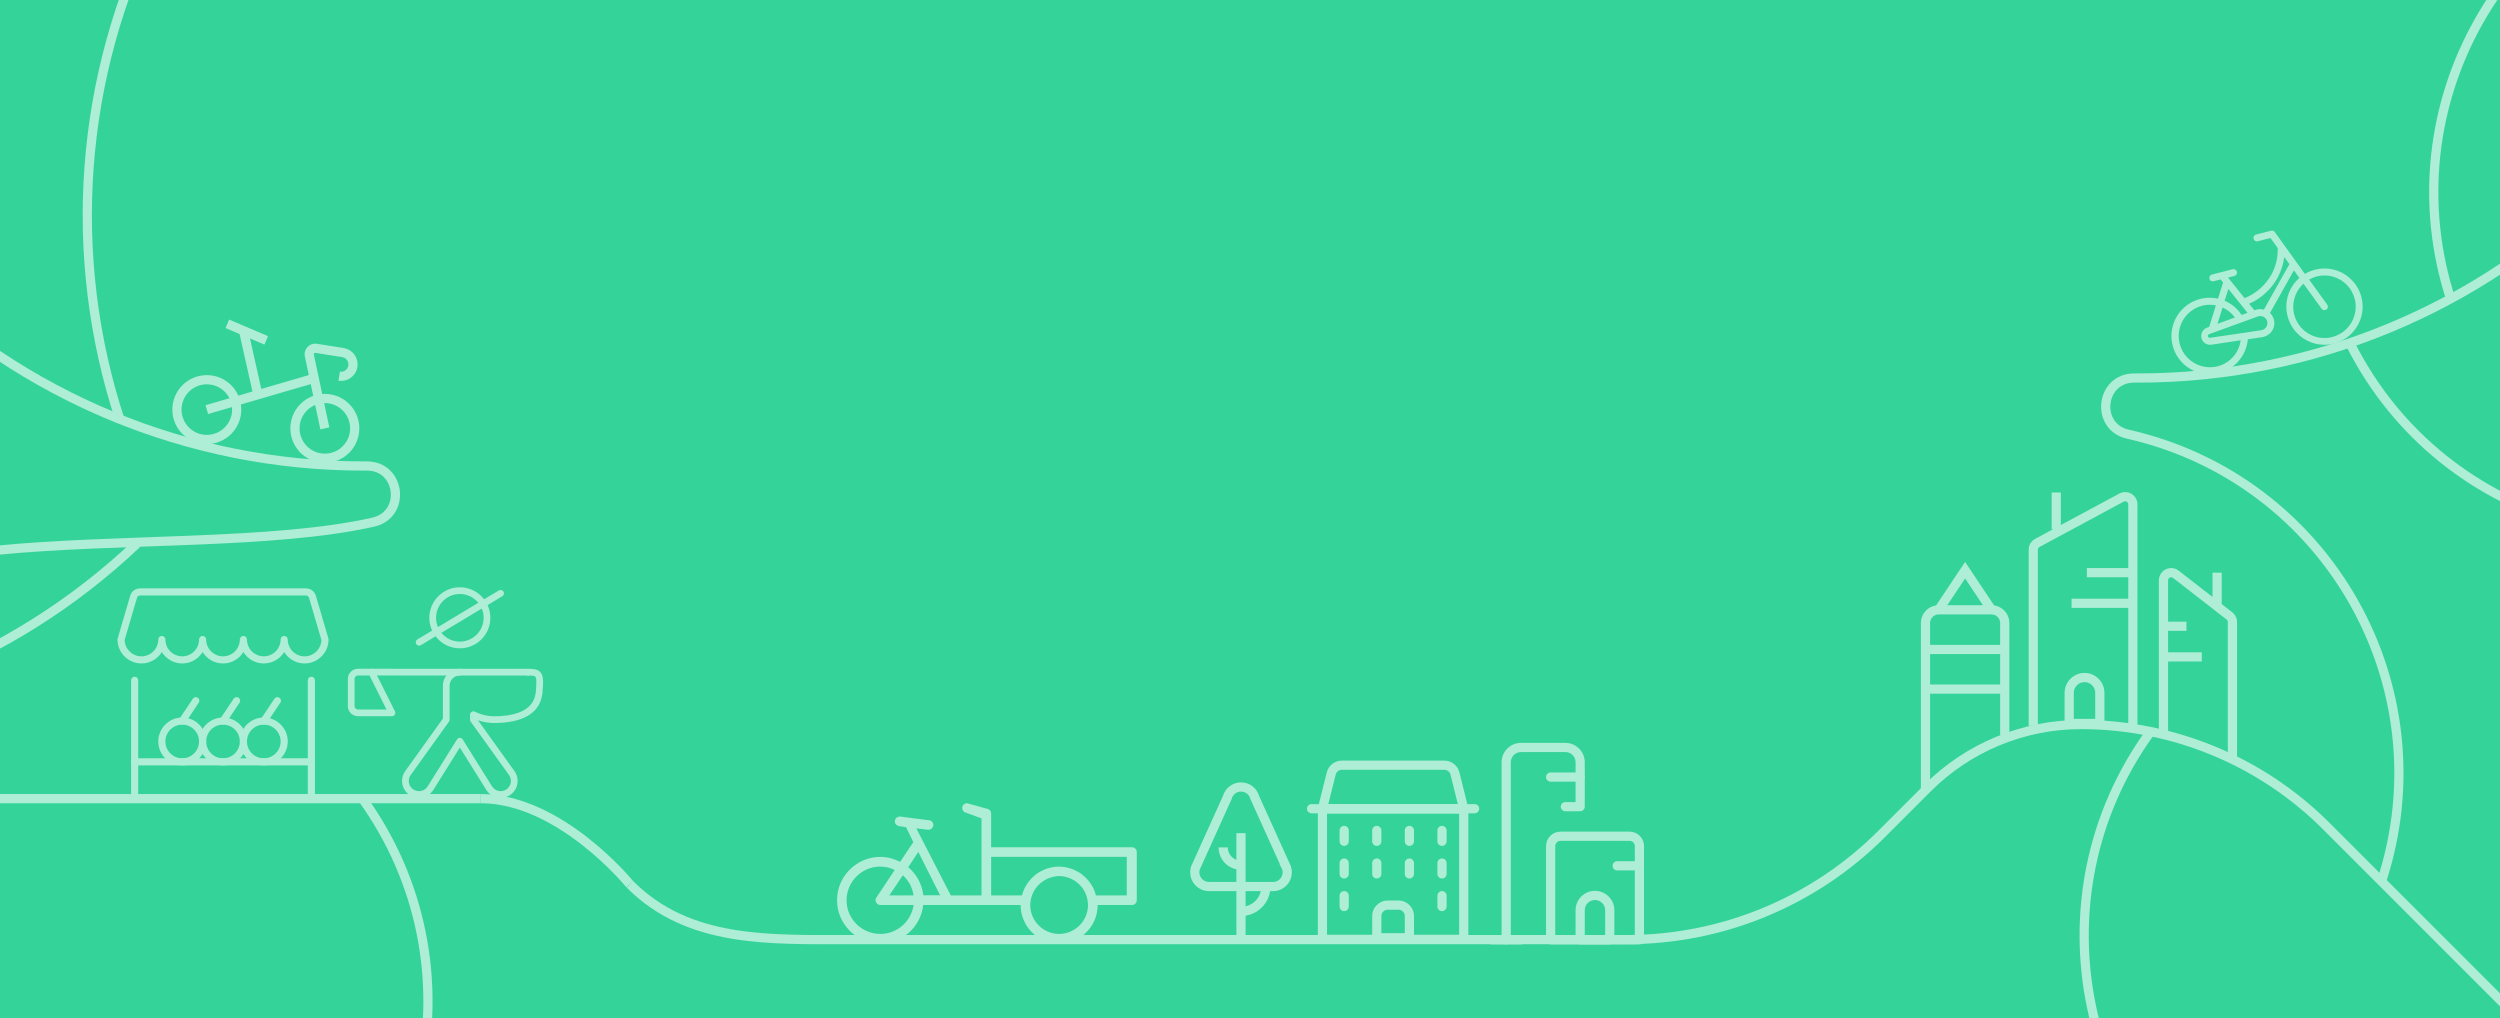 <?xml version="1.0" encoding="UTF-8"?>
<svg id="Ebene_1" data-name="Ebene 1" xmlns="http://www.w3.org/2000/svg" width="1358" height="553" viewBox="0 0 1358 553">
  <polygon points="1385.125 564.643 -27.125 564.034 -25.771 -9.321 1385.093 -11.057 1385.125 564.643" fill="#34d399"/>
  <g>
    <g>
      <path d="M795.106,512.762h-76.761c-1.381,0-2.5-1.119-2.5-2.5v-70.973c0-1.381,1.119-2.5,2.5-2.5h76.761c1.381,0,2.5,1.119,2.5,2.5v70.973c0,1.381-1.119,2.5-2.5,2.5Zm-74.261-5h71.761v-65.973h-71.761v65.973Z" fill="#aeedd6"/>
      <path d="M765.583,511.884h-17.714c-1.381,0-2.5-1.119-2.5-2.5v-11.81c0-4.634,3.771-8.404,8.404-8.404h5.905c4.634,0,8.404,3.771,8.404,8.404v11.81c0,1.381-1.119,2.5-2.5,2.5Zm-15.214-5h12.714v-9.31c0-1.877-1.527-3.404-3.404-3.404h-5.905c-1.877,0-3.404,1.527-3.404,3.404v9.31Z" fill="#aeedd6"/>
      <path d="M730.155,459.503c-1.381,0-2.5-1.119-2.5-2.5v-5.904c0-1.381,1.119-2.5,2.5-2.5s2.5,1.119,2.5,2.5v5.904c0,1.381-1.119,2.5-2.5,2.5Z" fill="#aeedd6"/>
      <path d="M747.869,459.503c-1.381,0-2.5-1.119-2.5-2.5v-5.904c0-1.381,1.119-2.5,2.5-2.5s2.5,1.119,2.5,2.5v5.904c0,1.381-1.119,2.5-2.5,2.5Z" fill="#aeedd6"/>
      <path d="M765.583,459.503c-1.381,0-2.5-1.119-2.5-2.5v-5.904c0-1.381,1.119-2.5,2.5-2.5s2.5,1.119,2.5,2.5v5.904c0,1.381-1.119,2.5-2.5,2.5Z" fill="#aeedd6"/>
      <path d="M783.297,459.503c-1.381,0-2.5-1.119-2.5-2.5v-5.904c0-1.381,1.119-2.5,2.5-2.5s2.5,1.119,2.5,2.5v5.904c0,1.381-1.119,2.5-2.5,2.5Z" fill="#aeedd6"/>
      <path d="M730.155,477.217c-1.381,0-2.5-1.119-2.5-2.5v-5.904c0-1.381,1.119-2.5,2.5-2.5s2.5,1.119,2.5,2.5v5.904c0,1.381-1.119,2.5-2.5,2.5Z" fill="#aeedd6"/>
      <path d="M747.869,477.217c-1.381,0-2.5-1.119-2.5-2.5v-5.904c0-1.381,1.119-2.5,2.5-2.5s2.5,1.119,2.5,2.5v5.904c0,1.381-1.119,2.5-2.5,2.5Z" fill="#aeedd6"/>
      <path d="M765.583,477.217c-1.381,0-2.5-1.119-2.5-2.5v-5.904c0-1.381,1.119-2.5,2.5-2.5s2.5,1.119,2.5,2.5v5.904c0,1.381-1.119,2.5-2.5,2.5Z" fill="#aeedd6"/>
      <path d="M783.297,477.217c-1.381,0-2.5-1.119-2.5-2.5v-5.904c0-1.381,1.119-2.5,2.5-2.5s2.5,1.119,2.5,2.5v5.904c0,1.381-1.119,2.5-2.5,2.5Z" fill="#aeedd6"/>
      <path d="M801.011,441.789h-88.57c-1.381,0-2.5-1.119-2.5-2.5s1.119-2.5,2.5-2.5h88.57c1.381,0,2.5,1.119,2.5,2.5s-1.119,2.5-2.5,2.5Z" fill="#aeedd6"/>
      <path d="M795.106,441.789h-76.761c-.769,0-1.497-.354-1.971-.962-.474-.606-.642-1.397-.455-2.144l4.787-19.148c.938-3.746,4.29-6.364,8.152-6.365h55.734c3.861,.001,7.214,2.618,8.151,6.364l4.787,19.148c.186,.747,.019,1.538-.455,2.144-.474,.607-1.201,.962-1.971,.962Zm-73.559-5h70.356l-4.01-16.041c-.38-1.517-1.738-2.577-3.303-2.578h-55.731c-1.565,.001-2.923,1.06-3.302,2.578l-4.011,16.041Z" fill="#aeedd6"/>
      <path d="M730.155,494.93c-1.381,0-2.5-1.119-2.5-2.5v-5.904c0-1.381,1.119-2.5,2.5-2.5s2.5,1.119,2.5,2.5v5.904c0,1.381-1.119,2.5-2.5,2.5Z" fill="#aeedd6"/>
      <path d="M783.297,494.93c-1.381,0-2.5-1.119-2.5-2.5v-5.904c0-1.381,1.119-2.5,2.5-2.5s2.5,1.119,2.5,2.5v5.904c0,1.381-1.119,2.5-2.5,2.5Z" fill="#aeedd6"/>
    </g>
    <g>
      <path d="M890.529,512.998h-48.218c-1.381,0-2.5-1.119-2.5-2.5v-50.897c0-4.333,3.524-7.857,7.857-7.857h37.503c4.333,0,7.857,3.524,7.857,7.857v50.897c0,1.381-1.119,2.5-2.5,2.5Zm-45.718-5h43.218v-48.397c0-1.575-1.282-2.857-2.857-2.857h-37.503c-1.575,0-2.857,1.282-2.857,2.857v48.397Z" fill="#aeedd6"/>
      <path d="M826.202,512.998h-8.036c-1.381,0-2.5-1.119-2.5-2.5v-96.436c0-5.81,4.727-10.536,10.536-10.536h24.108c5.81,0,10.536,4.727,10.536,10.536v24.109c0,1.381-1.119,2.5-2.5,2.5h-8.036c-1.381,0-2.5-1.119-2.5-2.5s1.119-2.5,2.5-2.5h5.536v-21.609c0-3.053-2.483-5.536-5.536-5.536h-24.108c-3.053,0-5.536,2.483-5.536,5.536v93.936h5.536c1.381,0,2.5,1.119,2.5,2.5s-1.119,2.5-2.5,2.5Z" fill="#aeedd6"/>
      <path d="M818.181,512.998h-8.036c-1.381,0-2.5-1.119-2.5-2.5s1.119-2.5,2.5-2.5h8.036c1.381,0,2.5,1.119,2.5,2.5s-1.119,2.5-2.5,2.5Z" fill="#aeedd6"/>
      <path d="M858.363,424.599h-16.073c-1.381,0-2.5-1.119-2.5-2.5s1.119-2.5,2.5-2.5h16.073c1.381,0,2.5,1.119,2.5,2.5s-1.119,2.5-2.5,2.5Z" fill="#aeedd6"/>
      <path d="M890.507,472.816h-12.054c-1.381,0-2.5-1.119-2.5-2.5s1.119-2.5,2.5-2.5h12.054c1.381,0,2.5,1.119,2.5,2.5s-1.119,2.5-2.5,2.5Z" fill="#aeedd6"/>
      <path d="M874.42,512.998h-16.073c-1.381,0-2.5-1.119-2.5-2.5v-16.072c0-5.81,4.727-10.536,10.536-10.536s10.537,4.727,10.537,10.536v16.072c0,1.381-1.119,2.5-2.5,2.5Zm-13.573-5h11.073v-13.572c0-3.053-2.484-5.536-5.537-5.536s-5.536,2.483-5.536,5.536v13.572Z" fill="#aeedd6"/>
    </g>
  </g>
  <g>
    <path d="M165.448,360.391c-4.675,0-8.782-2.478-11.077-6.19-2.295,3.712-6.402,6.19-11.077,6.19s-8.782-2.479-11.077-6.19c-2.295,3.711-6.402,6.19-11.077,6.19s-8.782-2.479-11.077-6.19c-2.295,3.711-6.402,6.19-11.077,6.19s-8.783-2.478-11.077-6.19c-2.295,3.712-6.402,6.19-11.077,6.19-7.176,0-13.013-5.838-13.013-13.014,0-.185,.026-.368,.078-.545l6.724-22.902c.604-2.557,2.849-4.336,5.483-4.336h90.074c2.634,0,4.879,1.779,5.483,4.336l6.724,22.902c.052,.177,.078,.361,.078,.545,0,7.176-5.838,13.014-13.013,13.014Zm-11.077-14.95c1.069,0,1.936,.867,1.936,1.936,0,5.041,4.1,9.141,9.141,9.141,4.951,0,8.996-3.958,9.137-8.876l-6.658-22.677c-.012-.04-.022-.082-.032-.122-.181-.811-.888-1.377-1.719-1.377H76.103c-.831,0-1.538,.566-1.719,1.377-.009,.041-.02,.082-.032,.122l-6.658,22.677c.141,4.918,4.186,8.876,9.137,8.876,5.04,0,9.141-4.1,9.141-9.141,0-1.069,.867-1.936,1.936-1.936s1.936,.867,1.936,1.936c0,5.041,4.101,9.141,9.141,9.141s9.141-4.1,9.141-9.141c0-1.069,.867-1.936,1.936-1.936s1.936,.867,1.936,1.936c0,5.041,4.1,9.141,9.141,9.141s9.141-4.1,9.141-9.141c0-1.069,.867-1.936,1.936-1.936s1.936,.867,1.936,1.936c0,5.041,4.1,9.141,9.141,9.141s9.141-4.1,9.141-9.141c0-1.069,.867-1.936,1.936-1.936Z" fill="#aeedd6"/>
    <path d="M73.139,434.238c-1.069,0-1.936-.867-1.936-1.936v-62.77c0-1.069,.867-1.936,1.936-1.936s1.936,.867,1.936,1.936v62.77c0,1.069-.867,1.936-1.936,1.936Z" fill="#aeedd6"/>
    <path d="M169.141,434.238c-1.069,0-1.936-.867-1.936-1.936v-62.77c0-1.069,.867-1.936,1.936-1.936s1.936,.867,1.936,1.936v62.77c0,1.069-.867,1.936-1.936,1.936Z" fill="#aeedd6"/>
    <path d="M169.141,415.777H73.139c-1.069,0-1.936-.867-1.936-1.936s.867-1.936,1.936-1.936h96.001c1.069,0,1.936,.867,1.936,1.936s-.867,1.936-1.936,1.936Z" fill="#aeedd6"/>
    <path d="M98.986,415.777c-7.176,0-13.014-5.838-13.014-13.014s5.838-13.013,13.014-13.013,13.013,5.838,13.013,13.013-5.838,13.014-13.013,13.014Zm0-22.154c-5.04,0-9.141,4.1-9.141,9.14s4.101,9.141,9.141,9.141,9.141-4.1,9.141-9.141-4.1-9.14-9.141-9.14Z" fill="#aeedd6"/>
    <path d="M98.984,393.623c-.369,0-.742-.105-1.072-.325-.89-.593-1.13-1.796-.537-2.685l7.385-11.077c.593-.889,1.795-1.131,2.685-.537,.89,.593,1.13,1.796,.537,2.685l-7.385,11.077c-.373,.56-.987,.862-1.613,.862Z" fill="#aeedd6"/>
    <path d="M121.14,415.777c-7.176,0-13.013-5.838-13.013-13.014s5.838-13.013,13.013-13.013,13.013,5.838,13.013,13.013-5.838,13.014-13.013,13.014Zm0-22.154c-5.04,0-9.141,4.1-9.141,9.14s4.1,9.141,9.141,9.141,9.141-4.1,9.141-9.141-4.1-9.14-9.141-9.14Z" fill="#aeedd6"/>
    <path d="M121.138,393.623c-.369,0-.742-.105-1.072-.325-.89-.593-1.13-1.796-.537-2.685l7.385-11.077c.593-.889,1.796-1.131,2.685-.537,.89,.593,1.13,1.796,.537,2.685l-7.385,11.077c-.373,.56-.987,.862-1.613,.862Z" fill="#aeedd6"/>
    <path d="M143.294,415.777c-7.176,0-13.013-5.838-13.013-13.014s5.838-13.013,13.013-13.013,13.014,5.838,13.014,13.013-5.838,13.014-13.014,13.014Zm0-22.154c-5.04,0-9.141,4.1-9.141,9.14s4.1,9.141,9.141,9.141,9.141-4.1,9.141-9.141-4.101-9.14-9.141-9.14Z" fill="#aeedd6"/>
    <path d="M143.292,393.623c-.369,0-.742-.105-1.072-.325-.89-.593-1.13-1.796-.537-2.685l7.385-11.077c.593-.889,1.795-1.131,2.685-.537,.89,.593,1.13,1.796,.537,2.685l-7.385,11.077c-.373,.56-.987,.862-1.613,.862Z" fill="#aeedd6"/>
  </g>
  <g>
    <path d="M271.991,433.411c-.736,0-1.478-.088-2.211-.269-2.388-.586-4.404-2.067-5.678-4.17l-14.316-22.904-14.325,22.926c-.029,.049-.076,.124-.125,.2-1.336,2.068-3.394,3.491-5.798,4.008-2.402,.518-4.865,.066-6.93-1.267-4.263-2.754-5.491-8.462-2.738-12.725,.016-.025,.033-.049,.05-.073l20.661-28.808v-17.854c0-5.076,4.129-9.205,9.205-9.205,1.01,0,1.828,.818,1.828,1.828s-.818,1.828-1.828,1.828c-3.06,0-5.549,2.49-5.549,5.549v18.441c0,.382-.12,.755-.342,1.065l-20.976,29.247c-1.631,2.566-.886,5.984,1.673,7.637,1.245,.803,2.728,1.076,4.178,.763,1.449-.311,2.69-1.169,3.494-2.414l.081-.129,15.892-25.434c.334-.534,.92-.859,1.55-.859,.63,0,1.216,.325,1.55,.859l15.88,25.405c.781,1.29,1.997,2.183,3.436,2.536,1.438,.353,2.93,.125,4.198-.643,2.617-1.586,3.457-5.004,1.872-7.622l-.065-.103-20.978-29.244c-.223-.311-.343-.683-.343-1.065v-2.704c0-.635,.33-1.225,.871-1.558,.542-.331,1.217-.36,1.784-.072,3.164,1.606,6.71,2.473,10.255,2.507,9.498,0,21.155-2.123,22.651-12.237,.035-.238,.067-.454,.12-.658,.346-3.728,.624-7.715-.235-8.653-.507-.553-2.325-.591-3.993-.581h-.01c-1.005,0-1.822-.812-1.827-1.818-.005-1.01,.808-1.832,1.818-1.838,2.869-.021,5.185,.105,6.709,1.768,1.759,1.921,1.782,5.013,1.16,11.668-.014,.146-.045,.288-.091,.425-.01,.061-.02,.135-.033,.221-1.486,10.047-10.575,15.358-26.284,15.358-2.918-.028-5.827-.539-8.576-1.494l20.005,27.886c.016,.022,.032,.045,.047,.069,.049,.076,.098,.152,.144,.229,2.629,4.342,1.237,10.013-3.104,12.642-1.456,.882-3.091,1.335-4.752,1.335Zm22.33-55.804l-.002,.002,.002-.002Zm.001-.003l-.001,.001,.001-.001Z" fill="#aeedd6"/>
    <g>
      <path d="M249.786,352.171c-9.143,0-16.581-7.438-16.581-16.581s7.438-16.581,16.581-16.581,16.581,7.438,16.581,16.581-7.438,16.581-16.581,16.581Zm0-29.506c-7.127,0-12.926,5.798-12.926,12.926s5.798,12.925,12.926,12.925,12.925-5.798,12.925-12.925-5.798-12.926-12.925-12.926Z" fill="#aeedd6"/>
      <path d="M227.658,350.721c-.62,0-1.226-.316-1.568-.886-.52-.865-.24-1.988,.625-2.508l44.26-26.6c.864-.519,1.988-.24,2.508,.625,.52,.865,.24,1.988-.625,2.508l-44.26,26.6c-.294,.177-.619,.261-.94,.261Z" fill="#aeedd6"/>
      <path d="M286.778,366.959h-.001l-84.94-.034c-1.01-.001-1.827-.819-1.827-1.829,0-1.009,.819-1.827,1.828-1.827h.001l84.94,.034c1.01,.001,1.827,.819,1.827,1.829-0,1.009-.819,1.827-1.828,1.827Z" fill="#aeedd6"/>
      <path d="M212.903,389.055h-18.442c-3.042,0-5.516-2.474-5.516-5.516v-14.754c0-3.042,2.475-5.516,5.516-5.516h7.377c.692,0,1.325,.391,1.635,1.01l11.065,22.13c.283,.567,.253,1.24-.08,1.778s-.921,.867-1.555,.867Zm-18.442-22.13c-1.026,0-1.861,.835-1.861,1.861v14.754c0,1.025,.835,1.86,1.861,1.86h15.484l-9.237-18.474h-6.247Z" fill="#aeedd6"/>
    </g>
  </g>
  <g>
    <g>
      <path d="M1091.479,401.852h-5v-63.419c0-2.579-2.098-4.677-4.677-4.677h-28.707c-2.579,0-4.677,2.098-4.677,4.677v90.436h-5v-90.436c0-5.336,4.341-9.677,9.677-9.677h28.707c5.336,0,9.677,4.341,9.677,9.677v63.419Z" fill="#aeedd6"/>
      <rect x="1045.918" y="350.288" width="43.06" height="5" fill="#aeedd6"/>
      <rect x="1045.918" y="371.818" width="43.06" height="5" fill="#aeedd6"/>
      <polygon points="1079.722 332.643 1067.448 314.233 1055.175 332.643 1051.015 329.87 1067.448 305.219 1083.882 329.87 1079.722 332.643" fill="#aeedd6"/>
    </g>
    <path d="M1215.15,412.288h-5v-74.417c0-.515-.234-.993-.642-1.309l-29.129-22.654c-.352-.276-.792-.398-1.225-.342-.44,.054-.83,.275-1.103,.624-.228,.291-.352,.653-.351,1.02v84.069h-5v-84.061c-.005-1.476,.496-2.936,1.41-4.106,1.093-1.4,2.667-2.292,4.433-2.51,1.763-.218,3.507,.266,4.909,1.361l29.122,22.648c1.634,1.268,2.572,3.184,2.574,5.256v74.419Z" fill="#aeedd6"/>
    <g>
      <path d="M1161.059,394.277h-5v-120.345c-.001-.266-.07-.537-.2-.778-.21-.389-.56-.674-.984-.801-.429-.13-.875-.08-1.266,.129l-45.772,24.633c-.539,.29-.872,.848-.871,1.458v95.704h-5v-95.701c-.003-2.453,1.339-4.701,3.503-5.864l45.769-24.631c3.233-1.744,7.281-.531,9.023,2.701,.519,.964,.796,2.051,.799,3.144v120.352Z" fill="#aeedd6"/>
      <rect x="1133.593" y="308.558" width="24.966" height="5" fill="#aeedd6"/>
      <rect x="1125.271" y="325.202" width="33.288" height="5" fill="#aeedd6"/>
      <path d="M1143.129,395.491h-21.644v-19.144c0-5.967,4.854-10.821,10.821-10.821s10.822,4.854,10.822,10.821v19.144Zm-16.644-5h11.644v-14.144c0-3.21-2.612-5.821-5.822-5.821s-5.821,2.611-5.821,5.821v14.144Z" fill="#aeedd6"/>
      <rect x="1114.449" y="267.517" width="5" height="19.917" fill="#aeedd6"/>
    </g>
    <rect x="1175.202" y="337.685" width="12.482" height="5" fill="#aeedd6"/>
    <rect x="1175.202" y="354.329" width="20.805" height="5" fill="#aeedd6"/>
    <rect x="1201.828" y="311.058" width="5" height="18.309" fill="#aeedd6"/>
  </g>
  <path d="M342.132,480.348h0c32.049,32.049,75.517,30.042,120.842,30.042h420.747c51.867,0,101.609-20.604,138.284-57.279l24.997-24.997c22.121-22.121,52.123-34.548,83.406-34.548h0c49.968,0,97.889,19.85,133.222,55.182l104.472,104.472" fill="none" stroke="#aeedd6" stroke-miterlimit="10" stroke-width="5"/>
  <path d="M1293.65,478.767v-0c34.619-105.756-29.256-218.365-137.791-242.921h-0c-17.961-4.064-15.008-30.499,3.407-30.499h2.11c94.558,0,185.243-37.563,252.105-104.425h0" fill="none" stroke="#aeedd6" stroke-miterlimit="10" stroke-width="5"/>
  <path d="M1276.933,187.314v0c50.302,99.26,175.094,133.721,269.204,74.338l0-0c15.573-9.827,32.178,10.954,19.157,23.975l-1.492,1.492c-66.862,66.862-104.425,157.547-104.425,252.105h0" fill="none" stroke="#aeedd6" stroke-miterlimit="10" stroke-width="5"/>
  <path d="M1168.159,397.492v0c-65.367,90.056-39.08,216.822,56.705,273.462l0,0c15.851,9.373,4.938,33.631-12.591,27.987l-2.008-.647c-90.007-28.981-187.84-21.021-271.978,22.131h-0" fill="none" stroke="#aeedd6" stroke-miterlimit="10" stroke-width="5"/>
  <path d="M196.431,433.238v0c65.367,90.056,39.08,216.822-56.705,273.462l-0,0c-15.851,9.373-4.938,33.631,12.591,27.987l2.008-.647c90.007-28.981,187.84-21.021,271.978,22.131h0" fill="none" stroke="#aeedd6" stroke-miterlimit="10" stroke-width="5"/>
  <path d="M1331.449,163.146v-0c-34.619-105.756,29.256-218.365,137.791-242.921h0c17.961-4.064,15.008-30.499-3.407-30.499h-2.11" fill="none" stroke="#aeedd6" stroke-miterlimit="10" stroke-width="5"/>
  <g>
    <circle cx="112.341" cy="222.492" r="16.23" fill="none" stroke="#aeedd6" stroke-miterlimit="10" stroke-width="5"/>
    <circle cx="176.455" cy="232.689" r="16.23" fill="none" stroke="#aeedd6" stroke-miterlimit="10" stroke-width="5"/>
    <path d="M184.249,204.347c3.541,.563,6.868-1.851,7.431-5.392,.563-3.541-1.851-6.868-5.392-7.431l-14.567-2.317c-1.773-.278-3.437,.934-3.715,2.707-.061,.389-.051,.787,.03,1.173l8.418,39.601" fill="none" stroke="#aeedd6" stroke-miterlimit="10" stroke-width="5"/>
    <line x1="144.615" y1="184.897" x2="123.482" y2="175.895" fill="none" stroke="#aeedd6" stroke-miterlimit="10" stroke-width="5"/>
    <line x1="140.08" y1="214.4" x2="132.302" y2="179.651" fill="none" stroke="#aeedd6" stroke-miterlimit="10" stroke-width="5"/>
    <line x1="112.341" y1="222.492" x2="170.669" y2="205.474" fill="none" stroke="#aeedd6" stroke-miterlimit="10" stroke-width="5"/>
  </g>
  <line x1="-108.443" y1="433.82" x2="261.144" y2="433.82" fill="none" stroke="#aeedd6" stroke-miterlimit="10" stroke-width="5"/>
  <path d="M342.132,480.348s-37.8-46.528-80.988-46.528" fill="none" stroke="#aeedd6" stroke-miterlimit="10" stroke-width="5"/>
  <path d="M-100.062,375.192c-34.619-105.756,194.291-67.005,302.826-91.561h0c17.961-4.064,15.008-30.499-3.407-30.499h-2.11c-94.558,0-185.243-37.563-252.105-104.425h-0" fill="none" stroke="#aeedd6" stroke-miterlimit="10" stroke-width="5"/>
  <path d="M60.558-61.688l0-0c11.692-14.227,33.99,.276,25.726,16.732l-.947,1.885C42.903,41.429,35.774,139.327,65.519,229.084h0" fill="none" stroke="#aeedd6" stroke-miterlimit="10" stroke-width="5"/>
  <path d="M-186.804,423.401h-0c-17.846-4.54-14.191-30.887,4.217-30.397l2.109,.056c94.524,2.516,186.177-32.62,254.794-97.68h0" fill="none" stroke="#aeedd6" stroke-miterlimit="10" stroke-width="5"/>
  <g>
    <path d="M698.212,469.984c2.135,3.697,.868,8.425-2.829,10.559-1.18,.681-2.518,1.038-3.88,1.036h-34.784c-4.269-.004-7.726-3.469-7.722-7.738,.001-1.354,.358-2.684,1.036-3.857l16.588-36.67c1.048-4.138,5.253-6.644,9.391-5.596,2.711,.686,4.839,2.783,5.566,5.483l16.635,36.782Z" fill="none" stroke="#aeedd6" stroke-miterlimit="10" stroke-width="5"/>
    <path d="M674.11,495.106c7.471,0,13.527-6.056,13.527-13.527" fill="none" stroke="#aeedd6" stroke-miterlimit="10" stroke-width="5"/>
    <line x1="674.11" y1="452.58" x2="674.11" y2="508.621" fill="none" stroke="#aeedd6" stroke-miterlimit="10" stroke-width="5"/>
    <path d="M674.11,469.984c-5.336,0-9.662-4.326-9.662-9.662" fill="none" stroke="#aeedd6" stroke-miterlimit="10" stroke-width="5"/>
  </g>
  <path d="M478.222,465.45c-13.512,0-24.416,11.463-23.489,25.168,.773,11.44,9.924,20.802,21.345,21.823,13.043,1.166,24.042-8.426,25.426-20.832h36.281c1.338,0,2.659-1.077,2.755-2.411,.113-1.56-1.077-2.821-2.608-2.821h-21.464l-18.723-36.423,6.49,.8c1.338,0,2.659-1.077,2.755-2.411,.113-1.56-1.077-2.821-2.608-2.821l-15.545-2.001c-1.252,0-2.425,.812-2.696,2.034-.389,1.752,.804,2.919,2.545,3.251l3.482,.492,3.947,8.147-7.168,10.726c-3.244-1.675-6.854-2.721-10.726-2.721h0Zm32.438,20.875h-9.103c-.734-6.122-3.715-11.51-8.215-15.278l5.494-8.266,11.825,23.544Zm-14.441,.053h-13.133l7.325-10.934c3.088,2.772,5.232,6.593,5.808,10.934Zm-17.997,20.927c-10.097,0-18.364-8.162-18.363-18.26,0-10.097,8.215-18.312,18.312-18.312,2.825,0,5.441,.68,7.848,1.831l-9.993,15.016c-.523,.785-.576,1.831-.105,2.668s1.361,1.361,2.302,1.361h18.05c-1.308,8.842-8.842,15.696-18.05,15.696v-0Zm47.088-71.017h-.001c-1.071,0-2.1,.621-2.447,1.634-.558,1.626,.331,3.108,1.717,3.498l8.578,3.102v44.472c0,1.445,1.171,2.616,2.616,2.616h18.626c0,11.563,9.365,20.928,20.928,20.928,11.563,0,20.928-9.365,20.928-20.928h18.626c1.445,0,2.616-1.171,2.616-2.616v-26.16c0-1.445-1.171-2.616-2.616-2.616h-76.491v-18.312c0-1.342-.968-2.422-2.257-2.592l-10.823-3.025Zm50.017,71.017c-8.633,0-15.696-7.063-15.697-15.642,0-.785,.104-1.466,.209-2.198v-.053c.262-1.936,.889-3.715,1.779-5.337,.471-.785,.941-1.57,1.517-2.249l.105-.105c.523-.68,1.15-1.255,1.779-1.831,.105-.053,.157-.157,.262-.209,.628-.523,1.257-.995,1.936-1.413,.209-.105,.367-.209,.576-.314,.576-.365,1.204-.68,1.884-.941,.367-.158,.785-.262,1.151-.367,.523-.157,1.046-.313,1.57-.418,.941-.209,1.936-.367,2.929-.368,.994,0,1.989,.105,2.93,.314,.523,.104,1.046,.262,1.57,.418,.367,.105,.785,.21,1.151,.367,.628,.262,1.255,.575,1.884,.941,.209,.105,.419,.209,.576,.314,.681,.419,1.308,.89,1.936,1.413,.105,.053,.157,.157,.262,.209,.627,.576,1.255,1.151,1.779,1.831l.105,.105c.576,.732,1.099,1.464,1.517,2.249,.889,1.622,1.517,3.401,1.779,5.337v.053c.104,.733,.209,1.466,.209,2.198,0,8.633-7.063,15.696-15.696,15.696h0Zm-36.939-41.856h73.666v20.928h-16.742v-.053c-1.097-4.343-3.61-8.058-6.958-10.831-.21-.157-.419-.367-.628-.523-.627-.523-1.308-.943-2.04-1.361-.418-.21-.785-.419-1.203-.628-.628-.314-1.257-.628-1.936-.89-.576-.209-1.255-.419-1.884-.576-.576-.157-1.099-.313-1.622-.418-1.255-.21-2.511-.367-3.819-.367s-2.563,.105-3.819,.367c-.576,.104-1.099,.262-1.622,.418-.628,.158-1.255,.314-1.884,.576-.681,.262-1.308,.576-1.936,.89-.418,.158-.785,.419-1.203,.628-.68,.419-1.361,.837-2.04,1.361-.21,.157-.419,.367-.628,.523-3.348,2.774-5.806,6.489-6.958,10.831v.053h-16.742l-.001-20.928Z" fill="#aeedd6"/>
  <path d="M1257.499,146.51c-1.926,.491-3.773,1.257-5.481,2.273l-16.372-22.756c-.114-.147-.249-.276-.401-.383,0,0-.086-.099-.14-.121-.277-.201-.62-.286-.959-.24-.152-.013-.305-.006-.456,.019l-8.342,2.131c-.934,.319-1.465,1.302-1.221,2.258s1.182,1.564,2.154,1.396l7.034-1.797,3.94,5.455-.001,0c.147,4.893-.97,9.742-3.241,14.079-3.248,5.954-8.457,10.6-14.742,13.149l-8.994-11.196,3.289-.84c.52-.09,.979-.393,1.265-.836,.287-.443,.376-.985,.245-1.496s-.469-.944-.933-1.195c-.463-.251-1.011-.296-1.511-.127l-10.971,2.803c-.52,.09-.978,.393-1.265,.836s-.376,.985-.245,1.496,.469,.944,.933,1.195,1.011,.297,1.511,.127l3.664-.936,1.313,1.628-2.749,8.789,0,.001c-5.538-1.233-11.338-.151-16.058,2.997-4.719,3.148-7.947,8.088-8.936,13.674-.987,5.586,.35,11.334,3.703,15.91,3.353,4.576,8.43,7.584,14.055,8.324,5.624,.741,11.307-.849,15.731-4.4,4.424-3.551,7.205-8.756,7.697-14.408l7.917-1.186,.751-.192c1.774-.446,3.329-1.515,4.38-3.013,1.05-1.497,1.526-3.323,1.34-5.143-.186-1.821-1.021-3.513-2.352-4.766l12.987-23.151,2.972,4.09c-5.144,4.498-7.743,11.242-6.946,18.029,.797,6.787,4.888,12.745,10.936,15.927,6.047,3.183,13.274,3.181,19.32-.005,6.045-3.186,10.133-9.146,10.927-15.934,.794-6.787-1.808-13.53-6.955-18.025-5.147-4.495-12.179-6.164-18.797-4.463l.005,.023Zm-47.036,10.451l10.394,12.972-3.193,1.167c-2.248-3.439-5.468-6.132-9.251-7.736l2.05-6.404Zm-3.151,10.067l.001-0c2.655,1.197,4.951,3.068,6.66,5.427l-9.446,3.456,2.786-8.882Zm-2.654,31.943c-5.882,1.502-12.117-.247-16.359-4.589-4.242-4.342-5.845-10.618-4.205-16.462,1.64-5.845,6.273-10.371,12.154-11.873,2.432-.608,4.969-.664,7.426-.163l-3.65,11.674-1.231,.448-0-.001c-1.488,.562-2.602,1.823-2.974,3.37-.373,1.546,.043,3.176,1.112,4.354,1.069,1.177,2.651,1.75,4.226,1.53l15.959-2.404c-.431,3.327-1.849,6.449-4.069,8.965-2.22,2.516-5.141,4.31-8.389,5.152h0Zm24.067-19.689l-.387,.099-27.747,4.093c-.547,.14-1.103-.191-1.243-.737-.14-.547,.19-1.104,.737-1.244l26.492-9.628,.273-.07c1.338-.342,2.757,.056,3.721,1.044,.965,.988,1.33,2.416,.957,3.745-.373,1.329-1.426,2.358-2.765,2.7l-.038-.002Zm1.009-11.096l-0-.001c-1.259-.347-2.587-.363-3.855-.045l-.751,.192-.555,.203-2.839-3.518,.001-0c6.669-2.935,12.166-8.018,15.612-14.439,1.808-3.408,2.98-7.117,3.459-10.946l2.792,3.858-13.865,24.697Zm37.109,14.9c-4.927,1.267-10.162,.253-14.259-2.764-4.096-3.015-6.621-7.713-6.875-12.793-.255-5.081,1.788-10.007,5.562-13.416l9.844,13.621,.001-0c.458,.616,1.243,.895,1.986,.705,.229-.059,.446-.16,.64-.297,.843-.615,1.03-1.796,.417-2.64l-9.83-13.613c1.285-.756,2.666-1.336,4.105-1.728,5.882-1.502,12.117,.248,16.36,4.59,4.242,4.342,5.845,10.618,4.205,16.462-1.64,5.845-6.273,10.37-12.154,11.873v-0Z" fill="#aeedd6"/>
</svg>
